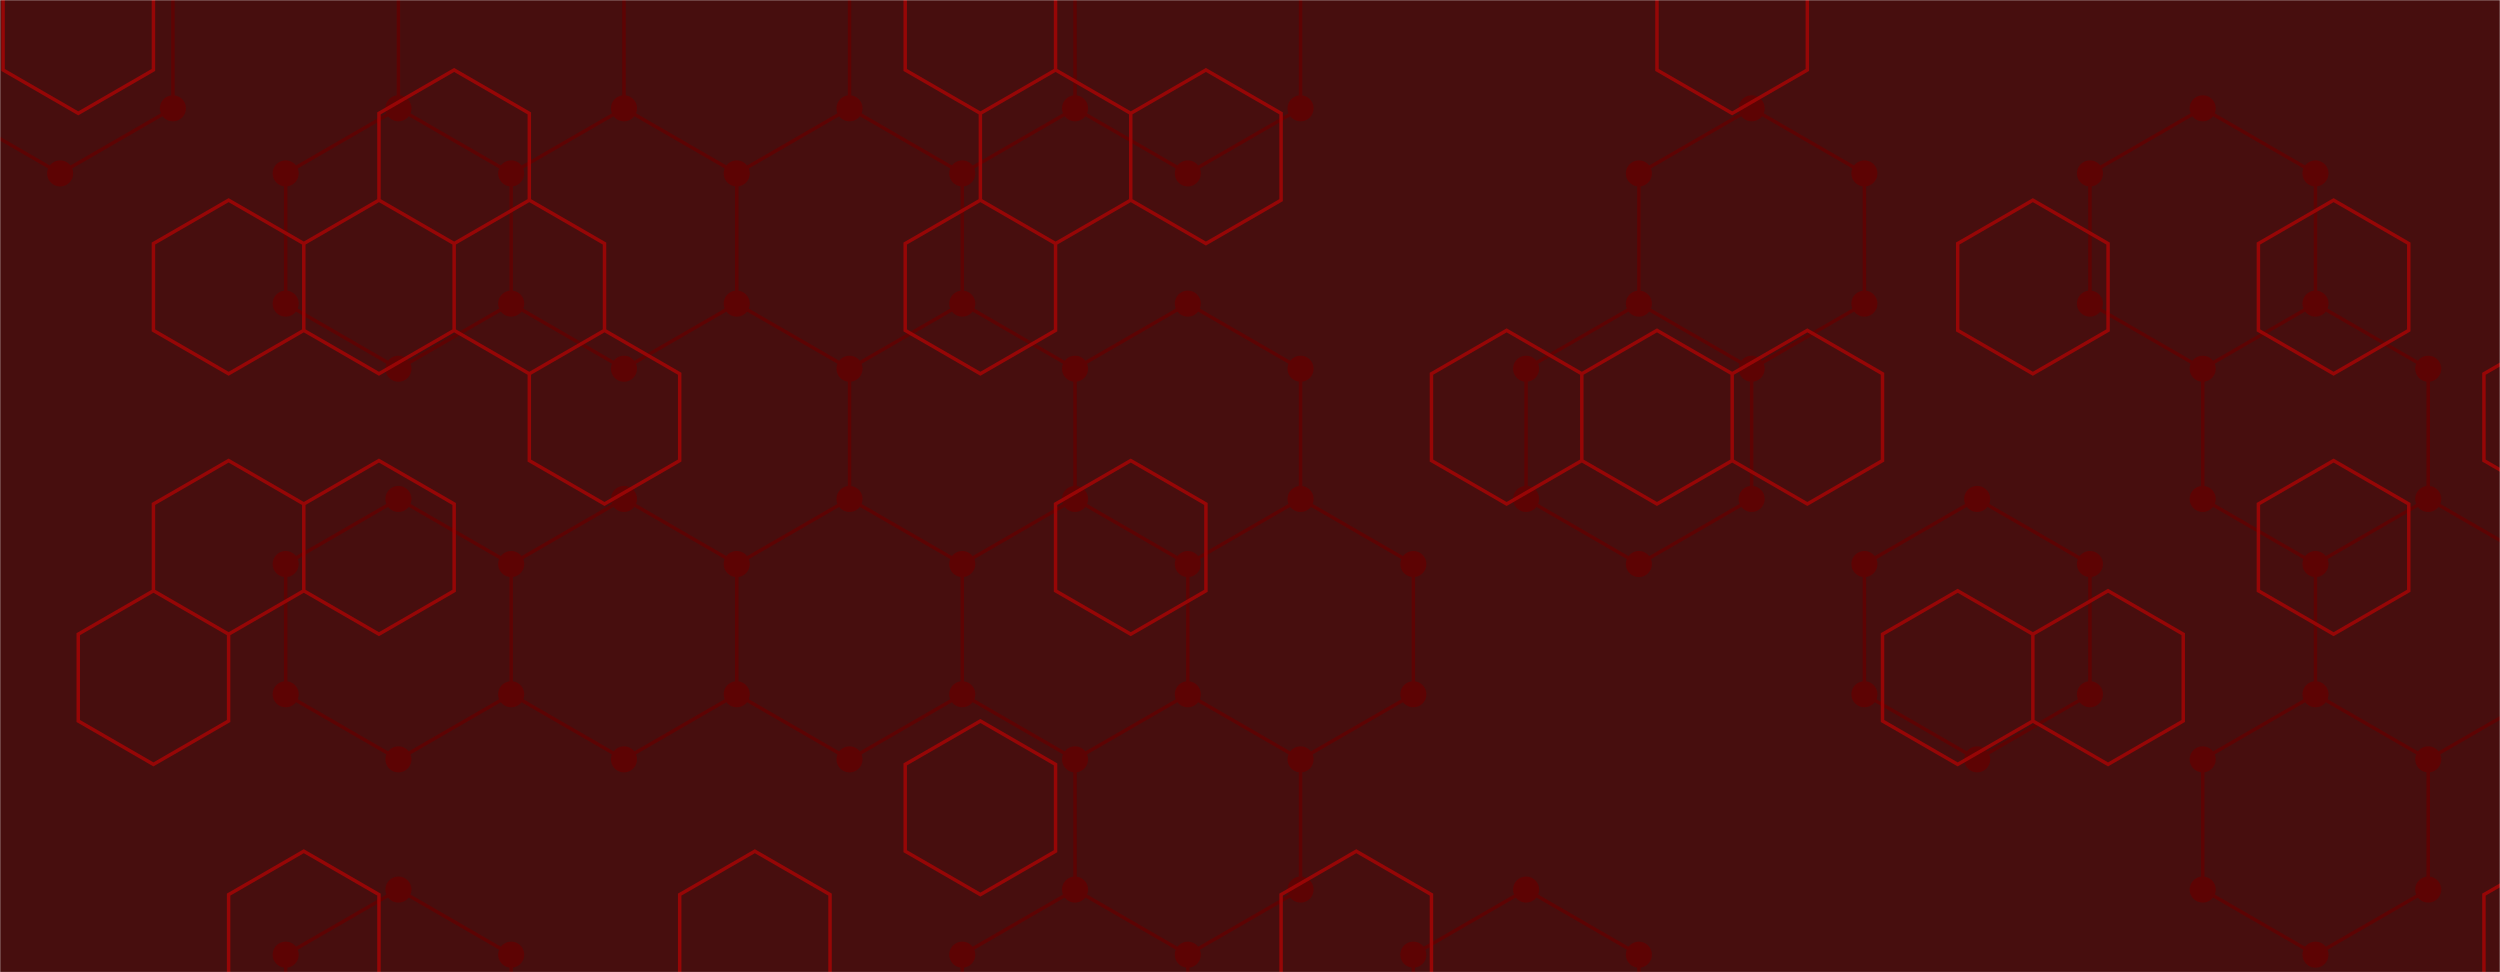 <svg xmlns="http://www.w3.org/2000/svg" version="1.1" xmlns:xlink="http://www.w3.org/1999/xlink" xmlns:svgjs="http://svgjs.com/svgjs" width="1440" height="560" preserveAspectRatio="none" viewBox="0 0 1440 560"><g mask="url(&quot;#SvgjsMask1003&quot;)" fill="none"><rect width="1440" height="560" x="0" y="0" fill="rgba(71, 14, 14, 1)"></rect><path d="M34.64 -50.11L99.59 -12.61L99.59 62.39L34.64 99.89L-30.31 62.39L-30.31 -12.61zM229.5 62.39L294.45 99.89L294.45 174.89L229.5 212.39L164.55 174.89L164.55 99.89zM229.5 287.39L294.45 324.89L294.45 399.89L229.5 437.39L164.55 399.89L164.55 324.89zM229.5 512.39L294.45 549.89L294.45 624.89L229.5 662.39L164.55 624.89L164.55 549.89zM294.45 -50.11L359.41 -12.61L359.41 62.39L294.45 99.89L229.5 62.39L229.5 -12.61zM359.41 62.39L424.36 99.89L424.36 174.89L359.41 212.39L294.45 174.89L294.45 99.89zM359.41 287.39L424.36 324.89L424.36 399.89L359.41 437.39L294.45 399.89L294.45 324.89zM489.32 62.39L554.27 99.89L554.27 174.89L489.32 212.39L424.36 174.89L424.36 99.89zM489.32 287.39L554.27 324.89L554.27 399.89L489.32 437.39L424.36 399.89L424.36 324.89zM554.27 -50.11L619.22 -12.61L619.22 62.39L554.27 99.89L489.32 62.39L489.32 -12.61zM554.27 174.89L619.22 212.39L619.22 287.39L554.27 324.89L489.32 287.39L489.32 212.39zM619.22 287.39L684.18 324.89L684.18 399.89L619.22 437.39L554.27 399.89L554.27 324.89zM619.22 512.39L684.18 549.89L684.18 624.89L619.22 662.39L554.27 624.89L554.27 549.89zM684.18 -50.11L749.13 -12.61L749.13 62.39L684.18 99.89L619.22 62.39L619.22 -12.61zM684.18 174.89L749.13 212.39L749.13 287.39L684.18 324.89L619.22 287.39L619.22 212.39zM749.13 287.39L814.09 324.89L814.09 399.89L749.13 437.39L684.18 399.89L684.18 324.89zM684.18 399.89L749.13 437.39L749.13 512.39L684.18 549.89L619.22 512.39L619.22 437.39zM879.04 512.39L943.99 549.89L943.99 624.89L879.04 662.39L814.08 624.89L814.08 549.89zM1008.95 62.39L1073.9 99.89L1073.9 174.89L1008.95 212.39L943.99 174.89L943.99 99.89zM943.99 174.89L1008.95 212.39L1008.95 287.39L943.99 324.89L879.04 287.39L879.04 212.39zM1138.85 287.39L1203.81 324.89L1203.81 399.89L1138.85 437.39L1073.9 399.89L1073.9 324.89zM1268.76 62.39L1333.71 99.89L1333.71 174.89L1268.76 212.39L1203.81 174.89L1203.81 99.89zM1333.72 174.89L1398.67 212.39L1398.67 287.39L1333.72 324.89L1268.76 287.39L1268.76 212.39zM1398.67 287.39L1463.62 324.89L1463.62 399.89L1398.67 437.39L1333.72 399.89L1333.72 324.89zM1333.72 399.89L1398.67 437.39L1398.67 512.39L1333.72 549.89L1268.76 512.39L1268.76 437.39z" stroke="rgba(93, 3, 3, 1)" stroke-width="2"></path><path d="M27.14 -50.11 a7.5 7.5 0 1 0 15 0 a7.5 7.5 0 1 0 -15 0zM92.09 -12.61 a7.5 7.5 0 1 0 15 0 a7.5 7.5 0 1 0 -15 0zM92.09 62.39 a7.5 7.5 0 1 0 15 0 a7.5 7.5 0 1 0 -15 0zM27.14 99.89 a7.5 7.5 0 1 0 15 0 a7.5 7.5 0 1 0 -15 0zM-37.81 62.39 a7.5 7.5 0 1 0 15 0 a7.5 7.5 0 1 0 -15 0zM-37.81 -12.61 a7.5 7.5 0 1 0 15 0 a7.5 7.5 0 1 0 -15 0zM222 62.39 a7.5 7.5 0 1 0 15 0 a7.5 7.5 0 1 0 -15 0zM286.95 99.89 a7.5 7.5 0 1 0 15 0 a7.5 7.5 0 1 0 -15 0zM286.95 174.89 a7.5 7.5 0 1 0 15 0 a7.5 7.5 0 1 0 -15 0zM222 212.39 a7.5 7.5 0 1 0 15 0 a7.5 7.5 0 1 0 -15 0zM157.05 174.89 a7.5 7.5 0 1 0 15 0 a7.5 7.5 0 1 0 -15 0zM157.05 99.89 a7.5 7.5 0 1 0 15 0 a7.5 7.5 0 1 0 -15 0zM222 287.39 a7.5 7.5 0 1 0 15 0 a7.5 7.5 0 1 0 -15 0zM286.95 324.89 a7.5 7.5 0 1 0 15 0 a7.5 7.5 0 1 0 -15 0zM286.95 399.89 a7.5 7.5 0 1 0 15 0 a7.5 7.5 0 1 0 -15 0zM222 437.39 a7.5 7.5 0 1 0 15 0 a7.5 7.5 0 1 0 -15 0zM157.05 399.89 a7.5 7.5 0 1 0 15 0 a7.5 7.5 0 1 0 -15 0zM157.05 324.89 a7.5 7.5 0 1 0 15 0 a7.5 7.5 0 1 0 -15 0zM222 512.39 a7.5 7.5 0 1 0 15 0 a7.5 7.5 0 1 0 -15 0zM286.95 549.89 a7.5 7.5 0 1 0 15 0 a7.5 7.5 0 1 0 -15 0zM286.95 624.89 a7.5 7.5 0 1 0 15 0 a7.5 7.5 0 1 0 -15 0zM222 662.39 a7.5 7.5 0 1 0 15 0 a7.5 7.5 0 1 0 -15 0zM157.05 624.89 a7.5 7.5 0 1 0 15 0 a7.5 7.5 0 1 0 -15 0zM157.05 549.89 a7.5 7.5 0 1 0 15 0 a7.5 7.5 0 1 0 -15 0zM286.95 -50.11 a7.5 7.5 0 1 0 15 0 a7.5 7.5 0 1 0 -15 0zM351.91 -12.61 a7.5 7.5 0 1 0 15 0 a7.5 7.5 0 1 0 -15 0zM351.91 62.39 a7.5 7.5 0 1 0 15 0 a7.5 7.5 0 1 0 -15 0zM222 -12.61 a7.5 7.5 0 1 0 15 0 a7.5 7.5 0 1 0 -15 0zM416.86 99.89 a7.5 7.5 0 1 0 15 0 a7.5 7.5 0 1 0 -15 0zM416.86 174.89 a7.5 7.5 0 1 0 15 0 a7.5 7.5 0 1 0 -15 0zM351.91 212.39 a7.5 7.5 0 1 0 15 0 a7.5 7.5 0 1 0 -15 0zM351.91 287.39 a7.5 7.5 0 1 0 15 0 a7.5 7.5 0 1 0 -15 0zM416.86 324.89 a7.5 7.5 0 1 0 15 0 a7.5 7.5 0 1 0 -15 0zM416.86 399.89 a7.5 7.5 0 1 0 15 0 a7.5 7.5 0 1 0 -15 0zM351.91 437.39 a7.5 7.5 0 1 0 15 0 a7.5 7.5 0 1 0 -15 0zM481.82 62.39 a7.5 7.5 0 1 0 15 0 a7.5 7.5 0 1 0 -15 0zM546.77 99.89 a7.5 7.5 0 1 0 15 0 a7.5 7.5 0 1 0 -15 0zM546.77 174.89 a7.5 7.5 0 1 0 15 0 a7.5 7.5 0 1 0 -15 0zM481.82 212.39 a7.5 7.5 0 1 0 15 0 a7.5 7.5 0 1 0 -15 0zM481.82 287.39 a7.5 7.5 0 1 0 15 0 a7.5 7.5 0 1 0 -15 0zM546.77 324.89 a7.5 7.5 0 1 0 15 0 a7.5 7.5 0 1 0 -15 0zM546.77 399.89 a7.5 7.5 0 1 0 15 0 a7.5 7.5 0 1 0 -15 0zM481.82 437.39 a7.5 7.5 0 1 0 15 0 a7.5 7.5 0 1 0 -15 0zM546.77 -50.11 a7.5 7.5 0 1 0 15 0 a7.5 7.5 0 1 0 -15 0zM611.72 -12.61 a7.5 7.5 0 1 0 15 0 a7.5 7.5 0 1 0 -15 0zM611.72 62.39 a7.5 7.5 0 1 0 15 0 a7.5 7.5 0 1 0 -15 0zM481.82 -12.61 a7.5 7.5 0 1 0 15 0 a7.5 7.5 0 1 0 -15 0zM611.72 212.39 a7.5 7.5 0 1 0 15 0 a7.5 7.5 0 1 0 -15 0zM611.72 287.39 a7.5 7.5 0 1 0 15 0 a7.5 7.5 0 1 0 -15 0zM676.68 324.89 a7.5 7.5 0 1 0 15 0 a7.5 7.5 0 1 0 -15 0zM676.68 399.89 a7.5 7.5 0 1 0 15 0 a7.5 7.5 0 1 0 -15 0zM611.72 437.39 a7.5 7.5 0 1 0 15 0 a7.5 7.5 0 1 0 -15 0zM611.72 512.39 a7.5 7.5 0 1 0 15 0 a7.5 7.5 0 1 0 -15 0zM676.68 549.89 a7.5 7.5 0 1 0 15 0 a7.5 7.5 0 1 0 -15 0zM676.68 624.89 a7.5 7.5 0 1 0 15 0 a7.5 7.5 0 1 0 -15 0zM611.72 662.39 a7.5 7.5 0 1 0 15 0 a7.5 7.5 0 1 0 -15 0zM546.77 624.89 a7.5 7.5 0 1 0 15 0 a7.5 7.5 0 1 0 -15 0zM546.77 549.89 a7.5 7.5 0 1 0 15 0 a7.5 7.5 0 1 0 -15 0zM676.68 -50.11 a7.5 7.5 0 1 0 15 0 a7.5 7.5 0 1 0 -15 0zM741.63 -12.61 a7.5 7.5 0 1 0 15 0 a7.5 7.5 0 1 0 -15 0zM741.63 62.39 a7.5 7.5 0 1 0 15 0 a7.5 7.5 0 1 0 -15 0zM676.68 99.89 a7.5 7.5 0 1 0 15 0 a7.5 7.5 0 1 0 -15 0zM676.68 174.89 a7.5 7.5 0 1 0 15 0 a7.5 7.5 0 1 0 -15 0zM741.63 212.39 a7.5 7.5 0 1 0 15 0 a7.5 7.5 0 1 0 -15 0zM741.63 287.39 a7.5 7.5 0 1 0 15 0 a7.5 7.5 0 1 0 -15 0zM806.59 324.89 a7.5 7.5 0 1 0 15 0 a7.5 7.5 0 1 0 -15 0zM806.59 399.89 a7.5 7.5 0 1 0 15 0 a7.5 7.5 0 1 0 -15 0zM741.63 437.39 a7.5 7.5 0 1 0 15 0 a7.5 7.5 0 1 0 -15 0zM741.63 512.39 a7.5 7.5 0 1 0 15 0 a7.5 7.5 0 1 0 -15 0zM871.54 512.39 a7.5 7.5 0 1 0 15 0 a7.5 7.5 0 1 0 -15 0zM936.49 549.89 a7.5 7.5 0 1 0 15 0 a7.5 7.5 0 1 0 -15 0zM936.49 624.89 a7.5 7.5 0 1 0 15 0 a7.5 7.5 0 1 0 -15 0zM871.54 662.39 a7.5 7.5 0 1 0 15 0 a7.5 7.5 0 1 0 -15 0zM806.58 624.89 a7.5 7.5 0 1 0 15 0 a7.5 7.5 0 1 0 -15 0zM806.58 549.89 a7.5 7.5 0 1 0 15 0 a7.5 7.5 0 1 0 -15 0zM1001.45 62.39 a7.5 7.5 0 1 0 15 0 a7.5 7.5 0 1 0 -15 0zM1066.4 99.89 a7.5 7.5 0 1 0 15 0 a7.5 7.5 0 1 0 -15 0zM1066.4 174.89 a7.5 7.5 0 1 0 15 0 a7.5 7.5 0 1 0 -15 0zM1001.45 212.39 a7.5 7.5 0 1 0 15 0 a7.5 7.5 0 1 0 -15 0zM936.49 174.89 a7.5 7.5 0 1 0 15 0 a7.5 7.5 0 1 0 -15 0zM936.49 99.89 a7.5 7.5 0 1 0 15 0 a7.5 7.5 0 1 0 -15 0zM1001.45 287.39 a7.5 7.5 0 1 0 15 0 a7.5 7.5 0 1 0 -15 0zM936.49 324.89 a7.5 7.5 0 1 0 15 0 a7.5 7.5 0 1 0 -15 0zM871.54 287.39 a7.5 7.5 0 1 0 15 0 a7.5 7.5 0 1 0 -15 0zM871.54 212.39 a7.5 7.5 0 1 0 15 0 a7.5 7.5 0 1 0 -15 0zM1131.35 287.39 a7.5 7.5 0 1 0 15 0 a7.5 7.5 0 1 0 -15 0zM1196.31 324.89 a7.5 7.5 0 1 0 15 0 a7.5 7.5 0 1 0 -15 0zM1196.31 399.89 a7.5 7.5 0 1 0 15 0 a7.5 7.5 0 1 0 -15 0zM1131.35 437.39 a7.5 7.5 0 1 0 15 0 a7.5 7.5 0 1 0 -15 0zM1066.4 399.89 a7.5 7.5 0 1 0 15 0 a7.5 7.5 0 1 0 -15 0zM1066.4 324.89 a7.5 7.5 0 1 0 15 0 a7.5 7.5 0 1 0 -15 0zM1261.26 62.39 a7.5 7.5 0 1 0 15 0 a7.5 7.5 0 1 0 -15 0zM1326.21 99.89 a7.5 7.5 0 1 0 15 0 a7.5 7.5 0 1 0 -15 0zM1326.21 174.89 a7.5 7.5 0 1 0 15 0 a7.5 7.5 0 1 0 -15 0zM1261.26 212.39 a7.5 7.5 0 1 0 15 0 a7.5 7.5 0 1 0 -15 0zM1196.31 174.89 a7.5 7.5 0 1 0 15 0 a7.5 7.5 0 1 0 -15 0zM1196.31 99.89 a7.5 7.5 0 1 0 15 0 a7.5 7.5 0 1 0 -15 0zM1326.22 174.89 a7.5 7.5 0 1 0 15 0 a7.5 7.5 0 1 0 -15 0zM1391.17 212.39 a7.5 7.5 0 1 0 15 0 a7.5 7.5 0 1 0 -15 0zM1391.17 287.39 a7.5 7.5 0 1 0 15 0 a7.5 7.5 0 1 0 -15 0zM1326.22 324.89 a7.5 7.5 0 1 0 15 0 a7.5 7.5 0 1 0 -15 0zM1261.26 287.39 a7.5 7.5 0 1 0 15 0 a7.5 7.5 0 1 0 -15 0zM1456.12 324.89 a7.5 7.5 0 1 0 15 0 a7.5 7.5 0 1 0 -15 0zM1456.12 399.89 a7.5 7.5 0 1 0 15 0 a7.5 7.5 0 1 0 -15 0zM1391.17 437.39 a7.5 7.5 0 1 0 15 0 a7.5 7.5 0 1 0 -15 0zM1326.22 399.89 a7.5 7.5 0 1 0 15 0 a7.5 7.5 0 1 0 -15 0zM1391.17 512.39 a7.5 7.5 0 1 0 15 0 a7.5 7.5 0 1 0 -15 0zM1326.22 549.89 a7.5 7.5 0 1 0 15 0 a7.5 7.5 0 1 0 -15 0zM1261.26 512.39 a7.5 7.5 0 1 0 15 0 a7.5 7.5 0 1 0 -15 0zM1261.26 437.39 a7.5 7.5 0 1 0 15 0 a7.5 7.5 0 1 0 -15 0z" fill="rgba(93, 3, 3, 1)"></path><path d="M45.07 -34.71L88.37 -9.71L88.37 40.29L45.07 65.29L1.77 40.29L1.77 -9.71zM88.37 340.29L131.68 365.29L131.68 415.29L88.37 440.29L45.07 415.29L45.07 365.29zM131.68 115.29L174.98 140.29L174.98 190.29L131.68 215.29L88.37 190.29L88.37 140.29zM131.68 265.29L174.98 290.29L174.98 340.29L131.68 365.29L88.37 340.29L88.37 290.29zM174.98 490.29L218.28 515.29L218.28 565.29L174.98 590.29L131.68 565.29L131.68 515.29zM261.58 40.29L304.88 65.29L304.88 115.29L261.58 140.29L218.28 115.29L218.28 65.29zM218.28 115.29L261.58 140.29L261.58 190.29L218.28 215.29L174.98 190.29L174.98 140.29zM218.28 265.29L261.58 290.29L261.58 340.29L218.28 365.29L174.98 340.29L174.98 290.29zM304.88 115.29L348.19 140.29L348.19 190.29L304.88 215.29L261.58 190.29L261.58 140.29zM348.19 190.29L391.49 215.29L391.49 265.29L348.19 290.29L304.88 265.29L304.88 215.29zM434.79 490.29L478.1 515.29L478.1 565.29L434.79 590.29L391.49 565.29L391.49 515.29zM564.7 -34.71L608 -9.71L608 40.29L564.7 65.29L521.4 40.29L521.4 -9.71zM608 40.29L651.31 65.29L651.31 115.29L608 140.29L564.7 115.29L564.7 65.29zM564.7 115.29L608 140.29L608 190.29L564.7 215.29L521.4 190.29L521.4 140.29zM564.7 415.29L608 440.29L608 490.29L564.7 515.29L521.4 490.29L521.4 440.29zM694.61 40.29L737.91 65.29L737.91 115.29L694.61 140.29L651.31 115.29L651.31 65.29zM651.31 265.29L694.61 290.29L694.61 340.29L651.31 365.29L608 340.29L608 290.29zM781.21 490.29L824.52 515.29L824.52 565.29L781.21 590.29L737.91 565.29L737.91 515.29zM867.82 190.29L911.12 215.29L911.12 265.29L867.82 290.29L824.52 265.29L824.52 215.29zM954.42 190.29L997.73 215.29L997.73 265.29L954.42 290.29L911.12 265.29L911.12 215.29zM997.73 -34.71L1041.03 -9.71L1041.03 40.29L997.73 65.29L954.42 40.29L954.42 -9.71zM1041.03 190.29L1084.33 215.29L1084.33 265.29L1041.03 290.29L997.73 265.29L997.73 215.29zM1127.63 340.29L1170.93 365.29L1170.93 415.29L1127.63 440.29L1084.33 415.29L1084.33 365.29zM1170.93 115.29L1214.24 140.29L1214.24 190.29L1170.93 215.29L1127.63 190.29L1127.63 140.29zM1214.24 340.29L1257.54 365.29L1257.54 415.29L1214.24 440.29L1170.93 415.29L1170.93 365.29zM1344.14 115.29L1387.45 140.29L1387.45 190.29L1344.14 215.29L1300.84 190.29L1300.84 140.29zM1344.14 265.29L1387.45 290.29L1387.45 340.29L1344.14 365.29L1300.84 340.29L1300.84 290.29zM1474.05 190.29L1517.36 215.29L1517.36 265.29L1474.05 290.29L1430.75 265.29L1430.75 215.29zM1474.05 490.29L1517.36 515.29L1517.36 565.29L1474.05 590.29L1430.75 565.29L1430.75 515.29z" stroke="rgba(156, 6, 6, 0.93)" stroke-width="2"></path></g><defs><mask id="SvgjsMask1003"><rect width="1440" height="560" fill="#ffffff"></rect></mask></defs></svg>
